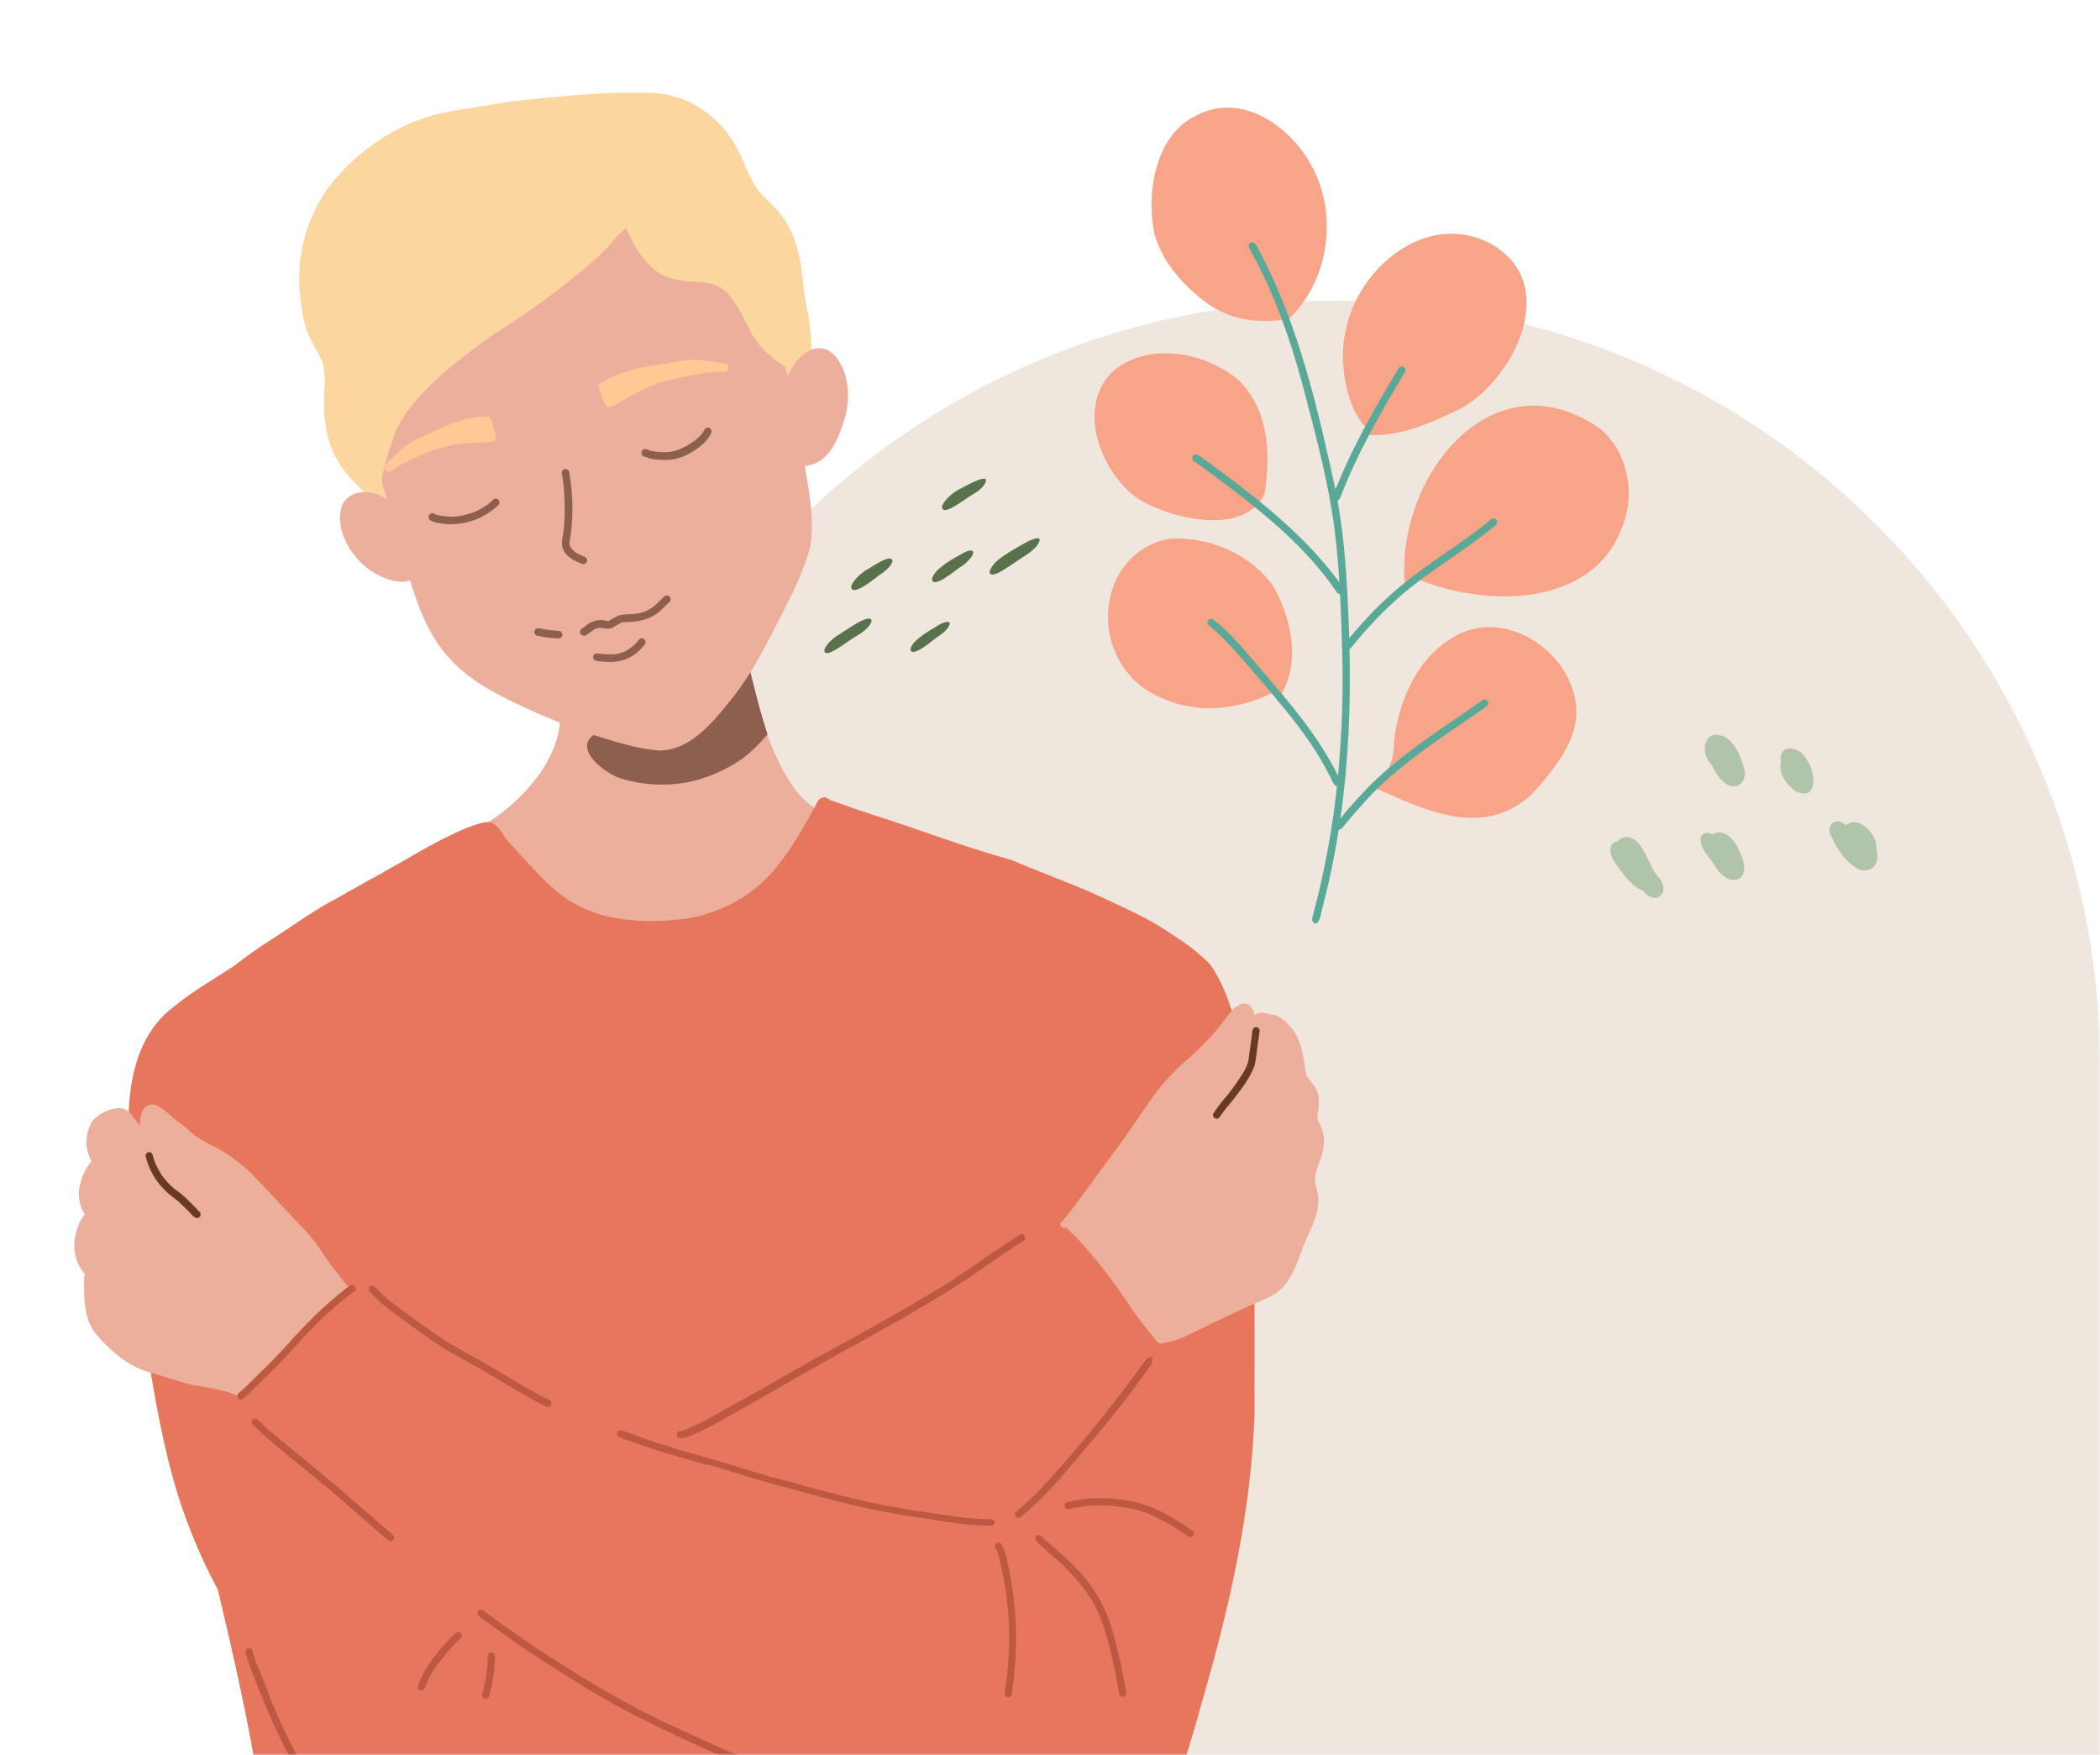 <svg width="566" height="473" viewBox="0 0 566 473" fill="none" xmlns="http://www.w3.org/2000/svg">
<g id="Group 119">
<g id="Mask group">
<mask id="mask0_48_2762" style="mask-type:alpha" maskUnits="userSpaceOnUse" x="0" y="0" width="566" height="473">
<rect id="Rectangle 21" width="566" height="473" fill="#C4C4C4"/>
</mask>
<g mask="url(#mask0_48_2762)">
<g id="Group 40">
<path id="Rectangle 16" d="M154 287C154 173.229 246.229 81 360 81V81C473.771 81 566 173.229 566 287V705H154V287Z" fill="#EFE6DE"/>
<g id="Frame" clip-path="url(#clip0_48_2762)">
<path id="Vector 1" d="M150.971 192.958C150.971 206.325 138.079 217.581 131.633 221.538V245.72L193.163 266.825C207.52 251.729 233.509 221.01 222.61 218.9C211.71 216.789 204.297 192.812 201.953 181.087C184.959 179.475 150.971 179.592 150.971 192.958Z" fill="#EBAF9B"/>
<path id="Vector" d="M149.661 151.065C146.743 151.065 143.842 150.802 140.942 150.52C138.076 150.293 135.228 149.878 132.415 149.28C126.693 147.926 121.41 145.279 116.013 143.019C111.618 141.023 106.845 139.449 103.338 136.055C104.173 137.295 104.832 138.64 105.702 139.854C105.756 139.928 105.815 139.998 105.878 140.065C106.11 140.142 106.305 140.299 106.43 140.509C106.555 140.718 106.601 140.965 106.56 141.206C106.519 141.446 106.392 141.663 106.204 141.819C106.016 141.974 105.779 142.057 105.536 142.052H105.667C104.657 142.052 104.041 141.067 103.567 140.293C103.171 139.669 102.802 139.036 102.424 138.403C101.633 137.101 100.771 135.844 99.857 134.63C97.713 131.878 94.926 129.706 92.825 126.936C87.2 119.382 86.989 111.679 87.551 102.7V102.832C87.557 101.827 87.501 100.823 87.384 99.825C87.279 99.192 87.138 98.567 86.98 97.943C86.848 97.547 86.707 97.16 86.558 96.773C86.321 96.219 86.048 95.683 85.767 95.156V95.094L85.705 94.98L85.591 94.777L85.538 94.689L85.486 94.584C84.3 92.776 83.327 90.837 82.585 88.807C81.913 86.704 81.456 84.538 81.222 82.343C79.341 70.358 82.049 58.803 89.538 49.2C97.018 40.125 107.364 33.117 118.887 30.496C121.683 29.854 124.531 29.494 127.361 29.045C131.624 28.368 135.861 27.506 140.151 27.084C148.809 26.125 157.484 25.325 166.195 25C172.612 24.815 179.301 24.516 185.287 27.251L185.155 27.198C190.345 29.573 194.716 33.431 197.716 38.287C199.931 41.805 201.109 45.902 203.148 49.525C203.447 50.027 203.764 50.502 204.107 50.976C204.449 51.451 205.082 52.155 205.601 52.735C206.392 53.526 207.218 54.274 208.001 55.074L207.913 54.986L208.168 55.241C208.133 55.211 208.101 55.179 208.071 55.145L208.256 55.338C215.288 62.373 215.745 70.014 216.799 79.283C216.799 79.283 216.799 79.195 216.799 79.16C217.177 82.027 217.872 84.832 218.294 87.69C218.294 87.69 218.294 87.734 218.294 87.743C218.289 87.766 218.289 87.79 218.294 87.813V87.813C218.297 87.851 218.297 87.889 218.294 87.927V87.927C218.294 87.98 218.294 88.024 218.294 88.068C218.298 88.103 218.298 88.138 218.294 88.173C218.29 88.229 218.29 88.285 218.294 88.341V88.288C219.543 98.344 218.371 108.553 214.874 118.063C209.697 130.937 196.161 136.952 184.224 142.043L183.468 142.36H183.582L183.292 142.474C172.682 147.179 161.449 151.118 149.661 151.065Z" fill="#FBD69E"/>
<path id="Vector_2" d="M150.074 187.454C150.073 187.484 150.072 187.515 150.072 187.546C150.072 187.559 150.073 187.572 150.074 187.585C150.303 184.842 150.69 181.922 152.316 179.671C154.753 176.525 158.241 174.421 161.407 172.039C161.394 172.048 161.382 172.056 161.37 172.065L161.466 171.994C161.446 172.009 161.427 172.024 161.407 172.039C158.241 174.421 154.753 176.525 152.316 179.671C150.69 181.922 150.303 184.842 150.074 187.585C150.073 187.572 150.072 187.559 150.072 187.546C150.07 187.515 150.071 187.484 150.074 187.454Z" fill="#EBAF9B"/>
<path id="Vector_3" d="M181.868 180.946C187.045 176.066 192.275 170.816 198.964 168.072C201.733 177.965 203.623 188.131 206.876 197.909C206.854 197.945 206.827 197.977 206.796 198.006C206.777 198.041 206.75 198.071 206.717 198.094C204.67 200.512 202.372 202.705 199.861 204.636H199.808L199.703 204.715C195.28 207.71 190.309 209.802 185.076 210.871C179.25 211.903 173.264 211.563 167.593 209.877L167.408 209.816C163.611 208.725 154.645 202.297 159.752 198.243C161.188 197.322 162.886 196.896 164.587 197.03L165.466 197.118C165.881 195.525 166.698 194.065 167.839 192.879L167.909 192.826C170.052 191.271 172.106 189.598 174.062 187.814C176.62 185.475 179.31 183.303 181.868 180.946Z" fill="#8C5F4E"/>
<path id="Vector_4" d="M35.462 324.194C35.462 323.561 35.374 322.946 35.339 322.357C35.383 322.955 35.418 323.579 35.462 324.194ZM323.774 424.996C323.774 424.996 323.774 425.057 323.774 425.066L324.09 422.718L323.774 424.996ZM237.104 539.102C200.134 540.615 179.495 549.989 148.826 542.347C135.017 538.909 116.005 539.507 102.046 536.534C85.6 533.017 76.142 517.514 73.733 503.382C72.529 496.479 71.096 489.629 69.936 482.717C67.132 464.435 62.983 446.408 58.729 428.425L57.85 426.763C54.587 420.53 51.79 414.064 49.482 407.417C49.482 407.461 49.482 407.505 49.482 407.541C42.819 388.45 40.692 368.189 36.789 348.43C34.152 332.953 31.445 317.028 34.644 301.41C34.82 289.978 37.501 278.081 47.205 271.011C52.119 266.992 57.656 263.844 62.966 260.397C63.845 259.728 64.724 259.06 65.55 258.409C68.793 255.982 72.186 253.802 75.579 251.594C79.974 248.701 84.273 245.659 88.87 243.1L88.755 243.152L89.239 242.88L89.133 242.941L89.538 242.713H89.591H89.652L89.784 242.634L89.889 242.572H89.942L90.276 242.387L90.171 242.44L90.777 242.097L90.672 242.159L93.432 240.585L93.819 240.365H93.766L94.161 240.145L94.539 239.934H94.61L94.873 239.784C95.91 239.186 96.948 238.58 97.994 238.026L97.888 238.087L98.152 237.938H98.108L100.27 236.724L100.481 236.601H100.534H100.578L102.283 235.634H102.362L102.696 235.44L103.039 235.247L103.382 235.053H103.329C104.349 234.473 105.377 233.91 106.406 233.295C106.52 233.242 106.617 233.18 106.731 233.119C107.557 232.662 108.384 232.239 109.21 231.729L109.386 231.624L109.28 231.686L112.304 229.927L112.787 229.654L112.902 229.593L113.192 229.425L113.086 229.487C116.145 227.728 128.97 220.623 132.196 221.661C134.754 222.479 135.404 225.108 137.118 226.937C139.579 229.628 142.049 232.31 144.554 234.966L144.458 234.869L144.818 235.247L144.73 235.159L145.108 235.546L145.02 235.458C147.567 238.227 150.432 240.686 153.555 242.783C155.059 243.662 156.608 244.46 158.197 245.175H158.267C159.509 245.716 160.783 246.18 162.082 246.564C163.97 247.044 165.883 247.42 167.813 247.69H167.69C170.175 248.024 172.68 248.2 175.188 248.217H175.53C178.635 248.181 181.734 247.964 184.813 247.567H184.69C185.992 247.401 187.283 247.16 188.557 246.846H188.504H188.592C190.354 246.361 192.086 245.774 193.778 245.087H193.831L194.306 244.894L194.192 244.937L194.367 244.867L194.253 244.911C195.651 244.328 197.016 243.668 198.34 242.932L198.226 242.985C202.681 240.501 206.591 237.146 209.724 233.119L209.644 233.216C211.838 230.416 213.849 227.479 215.666 224.422C217.09 221.977 218.478 219.524 219.823 217.035C220.263 216.103 220.817 214.854 222.03 214.942L222.17 214.714L223.049 215.215C223.357 215.268 223.634 215.43 223.831 215.672H223.902C224.412 215.857 224.913 216.042 225.423 216.244H225.475H225.589L225.774 216.314H225.836L226.178 216.446H226.249L226.671 216.613C232.885 218.944 239.276 220.781 245.543 222.962C254.509 226.084 263.474 229.223 272.616 231.756C279.569 234.71 286.68 237.375 293.624 240.259L293.51 240.206L293.721 240.294H293.607C299.1 242.774 304.603 245.263 309.921 248.112L309.807 248.042C312.795 249.721 315.67 251.612 318.5 253.546C318.52 253.541 318.541 253.541 318.561 253.546C318.561 253.546 318.561 253.546 318.561 253.546C320.586 254.968 322.526 256.507 324.372 258.154L324.284 258.066C324.846 258.576 325.409 259.095 325.954 259.623C326.346 260.156 326.724 260.702 327.088 261.258L327.14 261.346C327.951 262.675 328.691 264.046 329.356 265.453L329.303 265.339C330.26 267.409 331.085 269.539 331.773 271.714C331.777 271.673 331.777 271.632 331.773 271.591C332.471 273.833 333.035 276.114 333.46 278.424V278.301C334.368 283.706 334.978 289.158 335.289 294.63V294.736C335.289 294.991 335.289 295.246 335.289 295.501C338.532 323.852 338.163 352.475 338.128 380.975C337.249 407.681 331.228 433.825 323.756 459.37C320.381 471.936 314.782 489.91 307.548 500.99C302.159 507.841 296.305 520.064 294.362 528.708C291.787 539.885 275.693 540.667 265.848 541.793C260.776 542.47 242.501 538.882 237.148 539.102H237.104Z" fill="#E7775C"/>
<path id="Vector_5" d="M312.927 362.104C312.586 362.049 312.265 361.907 311.995 361.69C311.89 361.606 311.793 361.512 311.705 361.409C309.78 358.85 307.635 356.449 305.825 353.794L305.596 353.477C304.937 352.536 304.304 351.569 303.645 350.619L303.706 350.725C303.117 349.845 302.502 349.028 301.948 348.175L301.869 348.069C301.869 348.008 301.79 347.946 301.746 347.893L301.816 347.99C301.816 347.928 301.72 347.867 301.676 347.796C301.632 347.726 301.676 347.796 301.676 347.796C301.632 347.74 301.591 347.681 301.553 347.621V347.621C301.526 347.57 301.493 347.523 301.456 347.48L301.394 347.383L301.236 347.172L301.069 346.935C297.8 342.341 294.251 337.954 290.442 333.797V333.797C290.009 333.317 289.548 332.861 289.062 332.434V332.434L288.965 332.355C288.368 331.872 287.812 331.34 287.304 330.763C287.156 330.851 286.988 330.898 286.816 330.9C286.644 330.903 286.475 330.86 286.324 330.776C286.174 330.693 286.048 330.571 285.96 330.424C285.871 330.277 285.822 330.109 285.819 329.937C285.814 329.757 285.859 329.58 285.949 329.425C286.039 329.269 286.17 329.142 286.328 329.057C289.229 325.769 291.682 322.119 294.301 318.602C296.753 315.269 299.241 311.971 301.649 308.612C305.288 303.688 308.514 298.473 312.197 293.593C314.794 290.396 317.687 287.451 320.838 284.799L320.776 284.861C323.185 282.691 325.463 280.38 327.598 277.94L327.518 278.037C328.986 276.278 330.296 274.423 331.773 272.673L331.834 272.602C334.102 269.78 337.319 269.366 338.137 273.482C339.402 272.602 341.116 272.945 342.47 273.42C344.843 273.42 346.733 275.469 348.201 277.131C350.935 280.569 351.331 285.045 351.981 289.266C352.025 289.433 352.078 289.6 352.13 289.767C352.183 289.934 352.21 289.952 352.245 290.031C352.28 290.11 352.473 290.401 352.587 290.585C355.972 294.322 355.761 295.861 355.075 300.663C355.062 300.809 355.062 300.956 355.075 301.102V301.322C355.119 301.51 355.174 301.695 355.242 301.876C357.281 305.93 357.29 308.146 355.892 312.429C355.629 313.229 355.321 314.011 355.013 314.803C355.01 314.82 355.01 314.838 355.013 314.856C354.853 315.358 354.718 315.869 354.609 316.386C354.556 316.697 354.521 317.011 354.504 317.327C354.486 317.655 354.486 317.983 354.504 318.312C354.662 319.815 355.145 321.266 355.304 322.77C355.401 324.578 355.144 326.389 354.548 328.099C354.548 328.196 354.486 328.292 354.451 328.38C354.455 328.36 354.455 328.339 354.451 328.319C353.572 331.097 352.078 333.595 351.067 336.356C349.81 339.874 348.597 343.514 346.188 346.425C343.551 349.643 339.403 350.558 335.86 352.316C332.168 354.011 328.491 355.74 324.829 357.505C321.216 359.263 317.656 361.4 313.63 361.901C313.404 361.994 313.168 362.062 312.927 362.104V362.104Z" fill="#EBAF9B"/>
<path id="Vector_6" d="M63.985 376.086H63.924C62.437 375.438 60.892 374.934 59.309 374.582H59.247C56.812 373.993 54.334 373.703 51.873 373.263C49.165 372.577 46.502 371.68 43.83 370.889C41.896 370.308 39.927 369.825 38.055 369.068C35.408 367.984 32.972 366.446 30.856 364.522V364.522C28.853 362.882 27.043 361.021 25.459 358.973V358.973L25.344 358.815C22.532 354.735 22.707 349.547 22.646 344.798C22.646 344.798 22.646 344.877 22.646 344.921C22.666 344.466 22.721 344.013 22.813 343.567C22.827 343.481 22.848 343.395 22.874 343.312C19.437 339.522 19.297 334.079 21.442 329.603C21.442 329.603 21.442 329.682 21.38 329.726C21.755 328.856 22.239 328.037 22.822 327.29C20.633 323.693 20.905 319.71 22.716 316.008C22.719 315.976 22.719 315.943 22.716 315.911C22.74 315.875 22.761 315.837 22.778 315.797C23.267 314.781 23.897 313.839 24.65 313C23.94 311.582 23.488 310.048 23.314 308.471C23.213 306.39 23.672 304.319 24.641 302.474C26.232 300.153 30.504 298.077 33.299 298.763C34.952 299.326 35.787 301.059 36.921 302.281L37.044 302.43L36.956 302.325C37.22 302.624 37.492 302.914 37.765 303.204C37.681 301.928 37.879 300.649 38.345 299.458C40.982 295.061 44.779 299.827 47.293 301.762C48.676 302.711 49.991 303.754 51.231 304.884L51.82 305.42L52.374 305.913L52.444 305.957C53.683 306.73 54.914 307.513 56.18 308.225C60.573 310.263 64.573 313.062 67.993 316.491C72.969 321.556 77.662 326.903 82.646 331.968C82.68 331.996 82.71 332.029 82.734 332.065C83.525 333.023 84.299 333.999 85.099 334.958C86.479 336.936 87.736 338.985 89.195 340.911C90.654 342.837 92.333 344.816 93.81 346.838L93.739 346.909C93.3 347.331 92.931 347.788 92.456 348.21L91.823 348.764C91.564 348.991 91.317 349.231 91.085 349.485C90.417 350.294 89.81 351.147 89.107 351.938C85.283 356.335 81.047 360.345 77.197 364.707L77.135 364.777C76.335 365.393 75.5 365.955 74.691 366.536C73.215 367.67 71.966 369.06 70.604 370.308C68.433 372.269 65.937 373.887 64.135 376.226L63.985 376.086Z" fill="#EBAF9B"/>
<path id="Vector_7" d="M92.28 348.773C91.266 348.04 90.375 347.149 89.643 346.135C89.508 345.917 89.465 345.654 89.523 345.404C89.582 345.154 89.737 344.938 89.955 344.802C90.173 344.667 90.436 344.624 90.686 344.682C90.935 344.741 91.152 344.896 91.287 345.115C91.469 345.344 91.662 345.564 91.867 345.774V345.774C92.35 346.318 92.899 346.8 93.502 347.207C93.709 347.369 93.844 347.607 93.876 347.869C93.908 348.13 93.835 348.394 93.673 348.601C93.511 348.809 93.273 348.943 93.012 348.976C92.751 349.008 92.488 348.935 92.28 348.773V348.773Z" fill="#EBAF9B"/>
<path id="Vector_8" d="M93.115 348.553C92.456 347.99 91.858 347.357 91.217 346.794C90.994 346.624 90.811 346.408 90.68 346.161C90.607 345.942 90.615 345.705 90.701 345.491C90.788 345.277 90.948 345.101 91.153 344.995C91.357 344.889 91.593 344.859 91.818 344.912C92.042 344.964 92.241 345.096 92.377 345.282C93.089 345.915 93.731 346.61 94.46 347.225C94.578 347.412 94.629 347.633 94.604 347.852C94.579 348.072 94.48 348.276 94.322 348.431C94.165 348.586 93.96 348.683 93.74 348.705C93.521 348.727 93.3 348.674 93.115 348.553V348.553Z" fill="#EBAF9B"/>
<path id="Vector_9" d="M327.334 301.278C327.125 301.128 326.984 300.902 326.941 300.648C326.898 300.395 326.957 300.134 327.105 299.924C328.236 298.281 329.457 296.702 330.762 295.193L330.709 295.272C330.763 295.195 330.822 295.122 330.885 295.052V295.052C332.344 293.206 333.689 291.262 334.972 289.275V289.328L335.016 289.266V289.213C335.324 288.705 335.603 288.179 335.851 287.639C336.051 287.2 336.221 286.747 336.361 286.285V286.285C336.424 286.042 336.473 285.795 336.511 285.547C336.809 283.339 337.091 281.15 337.433 278.943V278.749V278.652C337.429 278.617 337.429 278.582 337.433 278.547C337.433 278.213 337.548 277.896 337.609 277.562C337.636 277.438 337.688 277.32 337.76 277.216C337.833 277.111 337.925 277.022 338.032 276.954C338.139 276.885 338.258 276.838 338.383 276.816C338.508 276.794 338.637 276.796 338.761 276.823C339.009 276.882 339.225 277.035 339.363 277.25C339.5 277.465 339.549 277.725 339.499 277.975C339.446 278.23 339.394 278.476 339.35 278.732C339.35 278.732 339.35 278.784 339.35 278.811C339.346 278.843 339.346 278.875 339.35 278.907V278.907C339.35 279.004 339.35 279.092 339.35 279.18C339.35 279.268 339.35 279.101 339.35 279.057C339.253 279.787 339.13 280.508 339.024 281.229C338.717 283.093 338.629 285.001 338.198 286.839C338.198 286.839 338.198 286.918 338.198 286.962C337.029 290.48 334.594 293.39 332.406 296.319C331.896 296.952 331.36 297.576 330.841 298.201V298.157C330.094 299.098 329.382 300.056 328.714 301.05C328.64 301.158 328.545 301.25 328.435 301.32C328.325 301.391 328.202 301.438 328.073 301.459C327.944 301.481 327.812 301.476 327.685 301.445C327.558 301.414 327.438 301.357 327.334 301.278V301.278Z" fill="#693A22"/>
<path id="Vector_10" d="M52.259 327.976C51.196 326.762 50.053 325.637 48.901 324.529L48.989 324.617L48.875 324.502C47.601 323.192 45.966 322.33 44.7 320.985L44.797 321.073C43.441 319.832 42.279 318.394 41.351 316.808C40.402 315.204 39.7 313.467 39.268 311.655V311.655C39.24 311.526 39.239 311.393 39.264 311.264C39.29 311.135 39.341 311.012 39.416 310.904C39.49 310.795 39.586 310.703 39.697 310.633C39.809 310.563 39.933 310.516 40.063 310.496C40.193 310.475 40.326 310.482 40.453 310.514C40.581 310.547 40.7 310.606 40.804 310.686C40.908 310.767 40.995 310.867 41.059 310.983C41.123 311.098 41.162 311.225 41.175 311.356C41.409 312.287 41.724 313.196 42.116 314.073C42.116 314.073 42.116 313.994 42.116 313.95C42.371 314.554 42.665 315.141 42.995 315.709C43.03 315.759 43.062 315.812 43.091 315.867C43.071 315.83 43.047 315.794 43.021 315.761C43.454 316.485 43.936 317.178 44.462 317.837L44.383 317.74C44.913 318.379 45.482 318.984 46.089 319.551V319.551L46.15 319.604C46.63 320.066 47.138 320.497 47.671 320.897L47.6 320.844C48.583 321.503 49.499 322.257 50.334 323.095L50.246 323.007C51.45 324.159 52.637 325.32 53.762 326.577C53.86 326.668 53.938 326.778 53.991 326.9C54.044 327.022 54.072 327.154 54.071 327.287C54.071 327.42 54.044 327.552 53.99 327.674C53.937 327.796 53.859 327.906 53.761 327.996C53.663 328.087 53.548 328.156 53.422 328.2C53.297 328.244 53.163 328.261 53.031 328.251C52.898 328.241 52.769 328.203 52.651 328.141C52.533 328.078 52.43 327.992 52.347 327.888L52.259 327.976Z" fill="#693A22"/>
<path id="Vector_11" d="M310.431 367.503C310.558 366.858 310.605 366.199 310.571 365.542C310.311 365.653 310.044 365.747 309.771 365.824C309.569 365.885 309.376 365.92 309.182 365.964C301.749 376.322 293.801 386.3 285.37 395.863V395.863L285.133 396.135L284.834 396.469L284.755 396.566L284.606 396.733L284.544 396.804C281.702 400.114 278.639 403.228 275.376 406.125L275.473 406.037C274.822 406.776 272.95 407.523 273.715 408.675C273.79 408.776 273.885 408.862 273.993 408.926C274.102 408.991 274.222 409.033 274.347 409.051C274.472 409.069 274.599 409.062 274.721 409.031C274.844 409 274.959 408.944 275.06 408.868C275.64 408.394 276.202 407.91 276.774 407.417L276.668 407.505C280.069 404.514 283.251 401.281 286.188 397.832V397.832L286.46 397.516L286.698 397.243L286.654 397.296C295.004 387.605 303.232 377.924 310.431 367.503Z" fill="#BD5942"/>
<path id="Vector_12" d="M104.648 415.138C101.879 412.755 99.101 410.39 96.359 407.98L94.856 406.661L94.346 406.213L94.091 405.993L94.188 406.081L93.88 405.808L93.977 405.896C85.582 398.29 76.282 391.721 68.064 383.912C67.885 383.728 67.786 383.482 67.786 383.226C67.786 382.97 67.885 382.724 68.064 382.54C68.245 382.36 68.49 382.259 68.745 382.259C69 382.259 69.245 382.36 69.426 382.54C70.56 383.666 71.729 384.747 72.942 385.803L73.03 385.891C80.405 392.108 88.043 398.008 95.251 404.436L95.33 404.507L95.497 404.656L95.594 404.735L95.831 404.946L95.735 404.858L96.315 405.369L97.791 406.652L97.695 406.573C100.408 408.918 103.13 411.263 105.861 413.608C106.064 413.769 106.194 414.004 106.224 414.261C106.254 414.518 106.18 414.777 106.019 414.98C105.858 415.183 105.623 415.313 105.366 415.343C105.109 415.373 104.851 415.299 104.648 415.138V415.138Z" fill="#BD5942"/>
<path id="Vector_13" d="M277.064 492.83H277.187C270.088 492.309 263.025 491.39 256.029 490.078V490.078L255.845 490.034H255.722L253.463 489.576C246.378 488.249 239.399 487.36 232.367 485.619C211.112 481.055 191.054 472.314 171.716 462.562C161.88 457.611 152.606 451.641 143.376 445.652L143.482 445.723C138.577 442.399 133.699 439.022 128.97 435.452C128.778 435.292 128.655 435.065 128.626 434.817C128.598 434.569 128.666 434.32 128.817 434.121C128.968 433.923 129.19 433.79 129.436 433.751C129.682 433.712 129.934 433.77 130.139 433.913C134.754 437.43 139.527 440.693 144.299 443.946L144.695 444.21L144.59 444.14C155.138 451.025 165.817 457.673 177.113 463.16L176.998 463.107C188.082 468.278 199.149 473.59 210.743 477.538C220.076 480.69 229.604 483.231 239.267 485.144C244.813 486.27 250.439 486.903 255.968 488.125H256.056H256.214H256.319H256.442C263.272 489.378 270.165 490.258 277.09 490.764H276.967H277.31H277.239C280.619 490.935 284.004 490.935 287.383 490.764H287.26C288.51 490.687 289.754 490.541 290.987 490.324H290.864C293.88 489.7 296.861 488.916 299.795 487.976C302.326 487.097 304.735 485.927 307.249 485.012C307.469 484.967 307.699 485.001 307.897 485.107C308.096 485.213 308.252 485.385 308.337 485.593C308.423 485.802 308.433 486.033 308.365 486.249C308.298 486.464 308.158 486.648 307.969 486.771C305.745 487.598 303.574 488.591 301.394 489.409C297.622 490.804 293.737 491.875 289.783 492.61C285.555 493.009 281.303 493.082 277.064 492.83V492.83Z" fill="#BD5942"/>
<path id="Vector_14" d="M64.144 376.824C63.361 375.734 64.908 375.066 65.523 374.397L65.594 374.327C69.374 370.616 73.232 366.993 76.81 363.08C80.06 359.36 83.495 355.805 87.103 352.431L87.015 352.519C89.072 350.602 91.269 348.834 93.441 347.04C93.968 346.592 94.645 346.029 95.365 346.416H95.418C95.601 346.517 95.746 346.675 95.832 346.865C95.918 347.056 95.939 347.269 95.894 347.473C95.848 347.677 95.738 347.861 95.579 347.997C95.421 348.133 95.222 348.214 95.014 348.228C92.79 350.048 90.549 351.868 88.439 353.803C84.378 357.47 80.774 361.585 77.073 365.604C73.804 369.121 70.288 372.392 66.868 375.752L66.965 375.672C66.183 376.288 65.137 377.88 64.144 376.824Z" fill="#BD5942"/>
<path id="Vector_15" d="M147.191 379.005C141.671 376.367 136.494 373.008 131.211 369.904C125.928 366.8 120.478 364.223 115.565 360.635C112.277 358.29 109.007 355.922 105.755 353.53C103.514 351.936 101.451 350.105 99.602 348.069C99.443 347.868 99.367 347.613 99.392 347.357C99.416 347.101 99.539 346.865 99.734 346.697C100.323 346.223 100.991 346.609 101.369 347.146C102.338 348.177 103.365 349.152 104.445 350.065C109.719 354.119 115.064 358.068 120.628 361.699L120.549 361.647C124.003 363.748 127.581 365.577 131.097 367.609C136.74 370.889 142.225 374.476 148.105 377.282C148.218 377.342 148.319 377.423 148.4 377.522C148.482 377.621 148.543 377.735 148.581 377.857C148.618 377.98 148.631 378.109 148.619 378.236C148.607 378.364 148.57 378.488 148.51 378.601C148.45 378.714 148.368 378.814 148.269 378.896C148.17 378.977 148.057 379.039 147.934 379.076C147.812 379.114 147.683 379.127 147.556 379.115C147.428 379.102 147.304 379.065 147.191 379.005V379.005Z" fill="#BD5942"/>
<path id="Vector_16" d="M267.166 411.172C262.93 411.129 258.703 410.75 254.526 410.038H254.649L254.148 409.968H254.21L253.823 409.915H253.867C252.355 409.686 250.834 409.414 249.322 409.185H249.446C247.301 408.86 245.147 408.561 243.002 408.235H243.126H242.818H242.871C231.145 406.336 219.683 402.959 208.22 399.881L208.001 399.811L207.675 399.714H207.746L207.034 399.503H206.946H206.999H206.902L206.357 399.336H206.287C201.109 397.841 195.994 396.162 190.816 394.658H190.702H190.535H190.465H190.412H190.271H190.157H190.227H190.139L189.911 394.588H189.814L189.63 394.535H189.744C187.432 393.866 185.112 393.251 182.8 392.583H182.861L182.29 392.416H182.413L181.27 392.09L180.91 391.993H180.84H180.681H180.804C176.058 390.683 171.469 388.951 166.855 387.271C166.634 387.168 166.459 386.987 166.366 386.761C166.272 386.536 166.266 386.284 166.349 386.055C166.431 385.826 166.597 385.636 166.812 385.522C167.028 385.409 167.278 385.38 167.514 385.442C172.067 387.131 176.629 388.801 181.305 390.12L181.657 390.226H181.754H181.701L181.877 390.279H181.754L182.395 390.463H182.272L182.949 390.657H182.826L183.345 390.797C185.656 391.457 187.977 392.081 190.298 392.758L190.517 392.829H190.465L190.667 392.89H190.79H190.86L191.273 393.013C196.468 394.535 201.628 396.197 206.823 397.718H206.709L207.456 397.938H207.403H207.482L207.939 398.079H208.062H208.168H208.22L208.405 398.131H208.343L208.642 398.219H208.765C220.122 401.288 231.47 404.603 243.09 406.503H242.967L243.319 406.556H243.187L243.662 406.626H243.574C247.09 407.145 250.606 407.655 254.122 408.235H254.06H254.386H254.509H254.649H254.526L254.992 408.306H254.869C258.411 408.901 261.987 409.268 265.575 409.405V409.405C266.454 409.493 268.01 409.053 268.124 410.346C268.089 410.575 267.973 410.784 267.797 410.935C267.622 411.087 267.398 411.171 267.166 411.172V411.172Z" fill="#BD5942"/>
<path id="Vector_17" d="M271.57 457.365C271.319 457.314 271.097 457.167 270.953 456.955C270.809 456.743 270.752 456.484 270.796 456.231C271.016 454.754 271.227 453.276 271.412 451.834V451.702C271.412 451.641 271.412 451.579 271.412 451.518C271.412 451.456 271.412 451.605 271.412 451.649C271.412 451.465 271.412 451.271 271.473 451.087C271.473 451.087 271.473 451.175 271.473 451.219C271.469 451.137 271.469 451.054 271.473 450.972C271.469 451.016 271.469 451.06 271.473 451.104C271.854 447.691 272.025 444.258 271.983 440.824V440.956C271.966 436.72 271.64 432.491 271.007 428.302V428.425C270.546 425.298 269.912 422.197 269.109 419.139C268.951 418.638 268.792 418.146 268.59 417.662C268.59 417.662 268.59 417.741 268.59 417.776C268.505 417.565 268.405 417.359 268.291 417.161V417.161C268.169 416.95 268.13 416.7 268.184 416.462C268.237 416.224 268.379 416.014 268.581 415.876C268.782 415.738 269.028 415.682 269.269 415.718C269.511 415.754 269.73 415.88 269.882 416.07C270.765 417.868 271.381 419.785 271.711 421.76C272.238 424.24 272.669 426.746 273.029 429.261C273.565 433.13 273.838 437.032 273.847 440.939V440.728C273.916 444.253 273.74 447.779 273.319 451.28C273.319 451.28 273.319 451.192 273.319 451.157V451.342V451.412C273.319 451.544 273.319 451.667 273.319 451.799C273.126 453.408 272.888 455 272.66 456.6C272.609 456.842 272.468 457.056 272.266 457.198C272.063 457.34 271.815 457.4 271.57 457.365Z" fill="#BD5942"/>
<path id="Vector_18" d="M301.685 456.618C300.824 451.405 299.697 446.239 298.309 441.141V441.194C297.694 438.978 296.937 436.804 296.041 434.686C294.929 432.216 293.521 429.889 291.848 427.757C290.46 425.998 288.965 424.354 287.453 422.754L287.401 422.692C284.852 420.054 281.722 417.873 279.244 415.244C279.078 415.049 278.993 414.798 279.008 414.542C279.023 414.286 279.135 414.046 279.323 413.872C279.515 413.704 279.765 413.619 280.02 413.634C280.275 413.648 280.514 413.762 280.685 413.951C280.826 414.131 280.979 414.302 281.142 414.461C284.166 417.24 287.445 419.737 290.187 422.815C294.65 427.339 297.918 432.903 299.698 439.004C301.326 444.641 302.615 450.37 303.557 456.161C303.595 456.4 303.541 456.646 303.407 456.848C303.272 457.05 303.067 457.194 302.831 457.252C302.595 457.309 302.347 457.276 302.134 457.159C301.922 457.041 301.761 456.848 301.685 456.618V456.618Z" fill="#BD5942"/>
<path id="Vector_19" d="M320.398 414.136C318.43 412.826 316.469 411.498 314.43 410.337H314.377H314.325L313.771 410.02C312.523 409.317 311.222 408.71 309.921 408.112L310.035 408.165C309.081 407.751 308.1 407.401 307.099 407.118H307.222L306.097 406.819H306.15H306.053H306.159C304.673 406.476 303.17 406.248 301.658 406.046H301.79C299.816 405.804 297.828 405.68 295.839 405.676C293.194 405.695 290.562 406.035 287.999 406.688C287.743 406.717 287.487 406.643 287.286 406.483C287.085 406.323 286.955 406.09 286.926 405.835C286.897 405.579 286.97 405.323 287.13 405.122C287.29 404.92 287.524 404.791 287.779 404.762V404.762C293.932 403.152 300.533 403.575 306.712 404.929H306.581L307.715 405.228H307.583C310.095 405.971 312.509 407.013 314.773 408.332V408.332L315.344 408.657L315.458 408.728C317.507 409.897 319.476 411.234 321.445 412.535C321.616 412.69 321.727 412.901 321.757 413.13C321.787 413.359 321.734 413.591 321.608 413.785C321.482 413.978 321.29 414.12 321.068 414.184C320.846 414.249 320.609 414.231 320.398 414.136V414.136Z" fill="#BD5942"/>
<path id="Vector_20" d="M121.103 500.568C118.088 500.504 115.081 500.237 112.102 499.768H112.233L111.935 499.724H112.066C105.891 498.836 99.987 496.596 94.776 493.164L94.891 493.234C93.283 492.208 91.744 491.078 90.285 489.849L90.382 489.928C87.799 487.776 85.511 485.292 83.578 482.541V482.541L83.42 482.322C81.773 479.996 80.267 477.573 78.91 475.067V475.067C75.826 469.369 73.076 463.497 70.674 457.48V457.532C70.604 457.356 70.542 457.181 70.472 457.014V457.066C70.402 456.899 70.34 456.723 70.27 456.556C70.273 456.594 70.273 456.633 70.27 456.671C69.716 455.246 69.189 453.813 68.635 452.379L68.573 452.221V452.168V452.098C68.563 452.053 68.548 452.009 68.529 451.966C68.534 451.934 68.534 451.901 68.529 451.869C68.529 451.869 68.529 451.94 68.529 451.984C67.557 449.809 66.772 447.556 66.183 445.248C66.139 444.996 66.197 444.737 66.344 444.528C66.49 444.319 66.713 444.176 66.965 444.131C67.897 443.99 68.116 444.87 68.231 445.599C68.471 446.473 68.764 447.33 69.11 448.167V448.097C69.531 449.161 69.989 450.225 70.375 451.298V451.219L70.454 451.421V451.368C70.488 451.44 70.517 451.513 70.542 451.588C70.542 451.588 70.542 451.509 70.542 451.473L70.604 451.641C70.599 451.679 70.599 451.717 70.604 451.755C71.149 453.162 71.668 454.569 72.213 455.985L72.397 456.46L72.344 456.345C72.415 456.503 72.476 456.671 72.538 456.838V456.952C74.865 462.74 77.506 468.397 80.449 473.897V473.897L80.51 474.012V473.941L80.73 474.346L80.677 474.24C82.011 476.665 83.478 479.013 85.072 481.275V481.275L85.248 481.521C86.33 483.035 87.504 484.48 88.764 485.848L88.711 485.786C89.679 486.797 90.706 487.748 91.788 488.635L91.682 488.556C93.055 489.699 94.496 490.756 95.998 491.722L95.893 491.66L96.209 491.863L96.104 491.792C101.04 495.006 106.616 497.106 112.444 497.948H112.312H112.497H112.726H112.594C115.43 498.375 118.289 498.628 121.155 498.704H121.375C122.787 498.734 124.199 498.675 125.603 498.528C126.412 498.449 127.59 498.062 127.827 499.17C127.871 499.423 127.813 499.683 127.666 499.894C127.52 500.104 127.297 500.249 127.045 500.296C125.076 500.567 123.087 500.659 121.103 500.568V500.568Z" fill="#BD5942"/>
<path id="Vector_21" d="M182.386 386.638C182.383 386.498 182.41 386.36 182.464 386.231C182.518 386.102 182.599 385.986 182.701 385.891C182.803 385.795 182.924 385.722 183.056 385.677C183.188 385.632 183.329 385.614 183.468 385.627H183.626C184.157 385.476 184.679 385.297 185.191 385.09H185.076C187.668 383.999 190.195 382.76 192.644 381.379V381.379C195.281 379.92 197.918 378.381 200.555 376.983C200.942 376.763 201.329 376.543 201.724 376.332L201.61 376.393C207.157 373.351 212.563 370.062 218.109 367.02H218.065L219.542 366.202H219.63H219.551L221.212 365.322L221.098 365.384C222.214 364.742 223.348 364.118 224.482 363.502L226.126 362.623L226.02 362.684L227.681 361.761L229.439 360.794L229.334 360.855L231.092 359.888L230.978 359.949L231.206 359.818L231.101 359.879L232.657 359L232.762 358.938H232.709L235.997 357.127L237.755 356.151C243.231 353.029 248.698 349.898 254.069 346.609C261.154 342.213 267.852 337.174 274.91 332.716C275.126 332.594 275.381 332.56 275.622 332.621C275.863 332.682 276.071 332.833 276.203 333.043C276.335 333.254 276.381 333.507 276.332 333.75C276.283 333.994 276.142 334.209 275.939 334.351C268.907 338.81 262.27 343.743 255.247 348.157C249.756 351.516 244.189 354.764 238.546 357.901L238.66 357.839L235.241 359.73L235.355 359.677L233.597 360.644H233.676L233.483 360.75L233.588 360.697L232.032 361.576L232.138 361.515L231.945 361.62H231.997L230.301 362.552L228.622 363.432L226.978 364.311L227.084 364.258L225.326 365.217H225.396C224.297 365.832 223.207 366.448 222.1 367.055H222.153L220.535 367.934L219.006 368.813L219.111 368.752C213.582 371.821 208.159 375.092 202.612 378.135H202.683L201.637 378.715C199 380.201 196.363 381.74 193.647 383.209L192.715 383.727C190.332 385.071 187.859 386.246 185.314 387.245C184.373 387.447 182.545 388.115 182.386 386.638Z" fill="#BD5942"/>
<path id="Vector_22" d="M113.244 455.483C111.935 454.885 113.112 453.329 113.403 452.406L113.552 452.089L113.49 452.203C114.769 449.61 116.363 447.185 118.237 444.984L118.158 445.08L118.316 444.887L118.237 444.984L118.413 444.773L118.536 444.623L118.492 444.676C119.83 443.013 121.3 441.46 122.887 440.033L122.817 440.103C122.995 439.923 123.237 439.82 123.49 439.817C123.744 439.813 123.989 439.91 124.172 440.085C124.355 440.26 124.462 440.5 124.47 440.754C124.478 441.007 124.386 441.254 124.214 441.44L123.652 441.932L123.59 441.994C122.321 443.223 121.126 444.526 120.013 445.898L120.092 445.793L119.934 445.995L120.013 445.898L119.819 446.136L119.766 446.197L119.696 446.285L119.635 446.364L119.714 446.268C118.56 447.667 117.491 449.136 116.514 450.665C116.072 451.385 115.667 452.127 115.301 452.889V452.837C115.24 452.977 115.178 453.118 115.108 453.259L115.169 453.144V453.223C114.668 454.059 114.589 455.897 113.244 455.483Z" fill="#BD5942"/>
<path id="Vector_23" d="M130.684 457.822C130.436 457.762 130.221 457.606 130.086 457.389C129.952 457.172 129.907 456.911 129.963 456.662C130.403 454.903 130.842 453.144 131.114 451.289C131.31 449.831 131.422 448.363 131.448 446.892V446.883C131.448 446.637 131.448 446.391 131.448 446.145C131.455 446.014 131.487 445.887 131.543 445.769C131.6 445.652 131.68 445.547 131.778 445.462C131.876 445.376 131.99 445.311 132.114 445.27C132.237 445.23 132.368 445.214 132.498 445.226C132.628 445.237 132.754 445.274 132.869 445.336C132.984 445.397 133.085 445.481 133.167 445.582C133.249 445.684 133.309 445.8 133.345 445.926C133.38 446.051 133.39 446.182 133.374 446.312C133.374 446.505 133.374 446.69 133.374 446.883V446.971C133.286 450.402 132.766 453.809 131.826 457.11C131.764 457.353 131.61 457.563 131.398 457.695C131.185 457.828 130.929 457.873 130.684 457.822V457.822Z" fill="#BD5942"/>
<path id="Vector_24" d="M177.763 202.253C171.689 201.875 165.861 199.826 160.06 198.103C153.241 195.817 146.566 193.121 140.072 190.03L140.194 190.092C122.755 182.028 116.11 174.967 110.528 156.386C108.647 157.151 106.538 156.72 104.683 156.113C101.589 155.132 98.811 153.348 96.631 150.942V150.942C93.397 147.425 90.971 142.606 91.806 137.682C92.456 132.88 98.02 131.658 101.914 133.285C102.021 133.364 102.144 133.418 102.275 133.443L102.635 133.619C103.23 133.913 103.803 134.251 104.349 134.63C103.909 133.179 103.47 131.737 102.986 130.286C102.925 129.644 102.943 128.998 103.039 128.36C103.467 126.12 104.054 123.913 104.797 121.756V121.844C104.794 121.812 104.794 121.78 104.797 121.748V121.748C104.797 121.642 104.859 121.536 104.894 121.431V121.378C104.894 121.378 104.894 121.378 104.894 121.334C105.439 119.778 105.984 118.204 106.485 116.63C106.617 116.313 106.757 116.005 106.898 115.698C107.487 114.463 108.16 113.27 108.911 112.127L108.832 112.242C109.82 110.733 110.91 109.294 112.093 107.933C112.066 107.967 112.037 107.999 112.005 108.029C114.172 105.597 116.46 103.275 118.861 101.074V101.074L119.169 100.801L119.072 100.889C123.467 97.213 127.985 93.643 132.705 90.337L132.6 90.416C134.982 88.798 137.443 87.276 139.834 85.667L139.729 85.746C146.62 81.129 153.233 76.107 159.532 70.709L159.647 70.604L159.875 70.401C161.698 68.792 163.407 67.058 164.991 65.213L164.903 65.319L165.325 64.818C165.65 64.457 165.958 64.088 166.266 63.71C166.573 63.331 166.89 63.164 167.145 62.892V62.839L167.215 62.769L167.505 62.514C167.468 62.541 167.433 62.57 167.4 62.602L167.707 62.32L167.611 62.408L167.804 62.223H167.848L167.98 62.092C168.243 61.845 168.498 61.599 168.745 61.344C169.461 63.152 170.322 64.899 171.32 66.567C171.32 66.567 171.32 66.497 171.258 66.453C172.592 68.757 174.283 70.835 176.269 72.609L176.198 72.547C177.18 73.36 178.28 74.018 179.459 74.499H179.407H179.477C182.747 75.968 186.412 75.713 189.893 76.153C190.509 76.249 191.115 76.372 191.721 76.513C192.237 76.657 192.745 76.827 193.242 77.023L194.121 77.489L195 78.052C195.264 78.263 195.51 78.483 195.756 78.703C196.134 79.09 196.495 79.485 196.829 79.89L197.171 80.329C197.845 81.235 198.467 82.177 199.035 83.152L198.965 83.038L199.184 83.416C200.494 85.72 201.601 88.147 202.955 90.451C204.051 92.31 205.437 93.981 207.06 95.402L206.99 95.331L207.06 95.402C208.401 96.656 209.874 97.758 211.455 98.691V98.691C211.521 98.808 211.611 98.909 211.719 98.99C211.93 99.763 212.132 100.537 212.334 101.32C214.031 97.257 218.206 92.236 223.067 94.338C226.583 96.281 228.156 100.959 228.49 104.749V104.688C228.49 104.741 228.49 104.802 228.49 104.855C228.486 104.887 228.486 104.92 228.49 104.952V104.952C228.956 109.436 227.541 113.877 225.783 117.949C224.253 121.466 221.713 124.869 217.678 125.458L216.914 125.617C218.092 132.652 219.551 139.845 218.443 146.968C218.439 147.006 218.439 147.044 218.443 147.082V147.082C216.914 152.982 214.268 158.514 211.552 163.966C207.016 172.707 202.762 181.79 196.38 189.353C196.403 189.335 196.424 189.314 196.442 189.291C191.853 194.99 185.911 202.183 177.763 202.253Z" fill="#EBAF9B"/>
<path id="Vector_25" d="M156.808 151.936C154.628 151.118 152.184 149.808 151.534 147.399V147.293V147.39C151.399 146.359 151.458 145.312 151.709 144.303C151.901 143.138 152.033 141.964 152.105 140.786V140.918C152.259 138.187 152.241 135.45 152.052 132.722V132.722C152.057 132.678 152.057 132.634 152.052 132.59V132.59C151.964 131.095 151.788 129.606 151.525 128.132C151.208 127.349 151.446 126.479 152.404 126.373C152.649 126.375 152.887 126.464 153.072 126.625C153.257 126.787 153.379 127.009 153.415 127.252V127.252C154.535 133.523 154.562 139.94 153.494 146.22C153.494 146.334 153.494 146.449 153.494 146.563C153.494 146.677 153.494 146.765 153.538 146.871V146.976C153.563 147.042 153.593 147.107 153.626 147.17C153.678 147.267 153.731 147.363 153.793 147.46C153.854 147.557 154.056 147.794 154.188 147.953V147.996V148.049L154.628 148.463C154.799 148.61 154.978 148.748 155.164 148.876C155.499 149.091 155.845 149.288 156.201 149.465C157.08 149.922 158.601 150.072 158.161 151.382C158.109 151.508 158.033 151.622 157.937 151.718C157.84 151.814 157.726 151.89 157.6 151.942C157.474 151.993 157.339 152.019 157.203 152.018C157.067 152.017 156.933 151.989 156.808 151.936V151.936Z" fill="#8C5F4E"/>
<path id="Vector_26" d="M156.729 171.097C156.514 170.935 156.371 170.694 156.334 170.427C156.296 170.16 156.365 169.889 156.526 169.673V169.673L156.456 169.778C156.736 169.444 157.079 169.169 157.467 168.969V168.969L157.572 168.89C158.359 168.117 159.336 167.566 160.405 167.294C161.473 167.023 162.595 167.039 163.655 167.343H163.805H163.91H164.033L164.253 167.246C165.056 166.703 165.91 166.237 166.802 165.856C168.56 165.399 170.379 165.681 172.129 165.258H172.041H172.129H172.234H172.155H172.252C173.214 165.038 174.142 164.689 175.012 164.221L174.889 164.274C175.171 164.135 175.444 163.98 175.706 163.807C176.011 163.585 176.304 163.347 176.585 163.095L176.497 163.183L176.585 163.104C177.403 162.357 178.194 161.574 178.985 160.783C179.078 160.683 179.189 160.604 179.313 160.548C179.437 160.493 179.571 160.463 179.706 160.46C179.842 160.456 179.977 160.48 180.103 160.53C180.229 160.58 180.345 160.655 180.442 160.749C180.539 160.844 180.616 160.957 180.669 161.083C180.722 161.208 180.749 161.342 180.749 161.478C180.749 161.613 180.722 161.748 180.67 161.873C180.618 161.998 180.541 162.112 180.444 162.207C179.565 163.034 178.774 163.86 177.904 164.652L177.974 164.599C176.452 165.938 174.602 166.849 172.612 167.237H172.7C171.199 167.502 169.68 167.649 168.156 167.677L167.725 167.738L167.461 167.809C166.143 168.336 165.044 169.611 163.514 169.435H163.646C163.066 169.435 162.512 169.251 161.941 169.207H161.502C161.38 169.215 161.26 169.233 161.141 169.26L160.728 169.374C160.59 169.428 160.455 169.49 160.324 169.559C159.515 170.025 158.812 170.64 158.012 171.124C157.829 171.272 157.6 171.351 157.365 171.346C157.13 171.341 156.905 171.253 156.729 171.097Z" fill="#8C5F4E"/>
<path id="Vector_27" d="M162.328 178.282C161.601 178.284 160.882 178.144 160.209 177.868V177.868C160.027 177.718 159.902 177.508 159.857 177.275C159.812 177.043 159.85 176.802 159.963 176.594C160.077 176.386 160.259 176.224 160.478 176.135C160.698 176.047 160.942 176.038 161.168 176.11C161.8 176.215 162.433 176.268 163.066 176.312H162.934C163.812 176.366 164.693 176.366 165.571 176.312V176.312C165.87 176.312 166.16 176.242 166.45 176.189C166.963 176.077 167.468 175.933 167.962 175.758C168.182 175.679 168.393 175.582 168.604 175.485C168.815 175.389 169.114 175.186 169.351 175.019C169.964 174.598 170.551 174.14 171.109 173.648L171.021 173.735C171.245 173.526 171.457 173.302 171.654 173.067C171.83 172.856 171.988 172.645 172.146 172.416C172.31 172.203 172.551 172.063 172.817 172.025C173.083 171.987 173.354 172.055 173.57 172.214C173.782 172.381 173.921 172.623 173.959 172.89C173.997 173.157 173.93 173.429 173.772 173.648C170.863 177.534 167.048 178.818 162.328 178.282Z" fill="#8C5F4E"/>
<path id="Vector_28" d="M150.523 172.047H150.031H149.943L148.774 171.915H148.703C147.351 171.808 146.008 171.599 144.686 171.291C144.45 171.205 144.254 171.035 144.135 170.813C144.017 170.591 143.984 170.333 144.044 170.089C144.104 169.845 144.252 169.631 144.46 169.489C144.668 169.348 144.92 169.288 145.17 169.321H145.258H145.337H145.293C146.049 169.453 146.796 169.638 147.552 169.734H147.649C148.528 169.813 149.31 169.893 150.145 169.998H150.259C150.42 169.97 150.584 169.977 150.742 170.019C150.9 170.061 151.047 170.136 151.172 170.239C151.298 170.343 151.401 170.472 151.472 170.619C151.543 170.765 151.583 170.926 151.586 171.089C151.571 171.356 151.45 171.607 151.251 171.786C151.052 171.965 150.79 172.059 150.523 172.047V172.047Z" fill="#8C5F4E"/>
<path id="Vector_29" d="M178.431 123.92C177.171 123.92 175.915 123.76 174.695 123.445H174.792C174.457 123.344 174.128 123.224 173.808 123.084C173.568 123.064 173.344 122.962 173.171 122.794C172.999 122.627 172.891 122.405 172.864 122.167C172.837 121.928 172.893 121.688 173.024 121.486C173.154 121.285 173.35 121.135 173.579 121.062C173.775 121.017 173.978 121.013 174.176 121.05C174.374 121.086 174.563 121.162 174.73 121.273C174.924 121.352 175.126 121.413 175.328 121.475C176.994 121.851 178.709 121.961 180.409 121.8C180.866 121.739 181.288 121.642 181.78 121.537C182.273 121.409 182.757 121.25 183.23 121.062H183.16C183.74 120.807 184.32 120.534 184.918 120.235C185.645 119.818 186.349 119.363 187.028 118.872C187.411 118.598 187.781 118.304 188.135 117.993C188.444 117.715 188.737 117.422 189.014 117.113L188.935 117.219C189.168 116.938 189.385 116.645 189.586 116.339L189.515 116.454C189.646 116.239 189.764 116.015 189.867 115.785C189.994 115.549 190.208 115.371 190.464 115.289C190.72 115.207 190.997 115.227 191.238 115.346C191.472 115.478 191.647 115.694 191.727 115.951C191.807 116.207 191.786 116.485 191.669 116.726C190.456 119.294 188.003 121.009 185.577 122.337C183.392 123.529 180.915 124.077 178.431 123.92V123.92Z" fill="#8C5F4E"/>
<path id="Vector_30" d="M120.364 141.243C118.888 141.032 117.27 140.979 115.969 140.214C115.85 140.131 115.75 140.024 115.674 139.899C115.599 139.775 115.55 139.636 115.531 139.492C115.513 139.347 115.524 139.201 115.565 139.061C115.606 138.922 115.676 138.792 115.77 138.681C115.864 138.57 115.98 138.48 116.11 138.416C116.241 138.352 116.384 138.316 116.529 138.311C116.674 138.305 116.819 138.33 116.954 138.384C117.09 138.438 117.212 138.519 117.314 138.622L117.455 138.675L118.193 138.86C119.085 139.034 119.986 139.161 120.892 139.238C121.384 139.238 121.867 139.238 122.36 139.238H122.421C123.183 139.171 123.94 139.06 124.689 138.904V138.904C125.58 138.712 126.461 138.471 127.326 138.183C127.859 137.984 128.381 137.758 128.89 137.506C129.711 137.072 130.509 136.596 131.281 136.081C131.624 135.835 131.949 135.571 132.266 135.299C132.582 135.026 132.688 134.894 132.881 134.674C133.072 134.486 133.329 134.38 133.598 134.38C133.866 134.38 134.123 134.486 134.314 134.674C134.501 134.868 134.605 135.126 134.605 135.395C134.605 135.664 134.501 135.923 134.314 136.116C132.464 137.882 130.272 139.248 127.872 140.13C125.472 141.012 122.917 141.391 120.364 141.243V141.243Z" fill="#8C5F4E"/>
<path id="Vector_31" d="M164.182 109.753C162.969 109.683 162.855 108.179 162.424 107.3C161.994 106.42 161.739 105.541 161.466 104.661C161.391 104.444 161.352 104.215 161.352 103.984C161.37 103.844 161.416 103.709 161.488 103.588C161.561 103.467 161.657 103.361 161.772 103.279C161.886 103.196 162.017 103.138 162.155 103.108C162.293 103.079 162.435 103.077 162.574 103.105C162.846 102.226 164.051 102.076 164.754 101.68L164.631 101.733C168.12 100.204 171.792 99.133 175.557 98.55H175.425C176.998 98.295 178.572 98.075 180.145 97.838H180.013C181.068 97.662 182.105 97.46 183.16 97.292C184.977 96.96 186.832 96.877 188.671 97.046C190.429 97.284 192.187 97.521 193.945 97.741C194.886 97.899 196.582 97.97 196.424 99.306C196.355 99.564 196.201 99.791 195.988 99.95C195.774 100.11 195.513 100.193 195.246 100.186C194.367 100.247 193.427 100.256 192.513 100.273H192.644C191.946 100.297 191.251 100.364 190.561 100.476V100.476H190.447L188.751 100.757H188.882L185.322 101.302H185.454L185.05 101.364C183.046 101.707 181.086 102.243 179.134 102.771C177.384 103.304 175.665 103.932 173.983 104.653H174.098C171.267 105.928 168.604 107.546 165.914 109.05C165.399 109.414 164.806 109.655 164.182 109.753Z" fill="#FFC995"/>
<path id="Vector_32" d="M133.321 118.749C134.2 118.028 133.321 116.735 133.198 115.847C133.075 114.959 132.697 114.088 132.371 113.209C132.303 112.991 132.199 112.786 132.064 112.602C131.921 112.405 131.707 112.272 131.467 112.231C131.227 112.19 130.981 112.244 130.78 112.382C130.736 112.41 130.698 112.446 130.666 112.488C129.998 111.934 129.049 112.382 128.275 112.426H128.39C125.024 112.957 121.75 113.964 118.668 115.416L118.773 115.363C117.49 115.961 116.224 116.586 114.95 117.192L115.055 117.14C114.176 117.544 113.297 117.905 112.418 118.309C110.913 118.97 109.52 119.86 108.287 120.947V120.947C107.162 122.029 106.01 123.128 104.867 124.201C104.217 124.852 103.109 125.819 103.988 126.76C104.164 126.941 104.397 127.055 104.647 127.082C104.898 127.109 105.149 127.048 105.36 126.909C106.054 126.487 106.722 126.03 107.39 125.573L107.294 125.643C107.814 125.311 108.357 125.017 108.92 124.764V124.764H109.008L110.396 124.122H110.291C111.258 123.673 112.216 123.243 113.183 122.75L113.077 122.803L113.403 122.653C115.065 121.933 116.767 121.308 118.501 120.78C120.076 120.316 121.679 119.949 123.3 119.681H123.186C126.21 119.233 129.339 119.25 132.38 119.092C132.72 119.068 133.046 118.949 133.321 118.749V118.749Z" fill="#FFC995"/>
</g>
</g>
</g>
</g>
<g id="Group 41">
<g id="Frame_2" clip-path="url(#clip1_48_2762)">
<path id="Vector_33" d="M315.061 145.181C325.684 144.48 336.884 149.165 343.172 157.933C348.043 166.63 350.624 178.288 345.23 187.324C344.687 187.154 343.835 186.16 343.25 186.605C332.087 191.972 320.603 192.69 309.692 186.382C293.176 176.294 295.297 149.256 315.061 145.181ZM299.167 100.851C308.448 91.745 324.939 94.593 334.01 102.643C342.023 110.618 342.439 122.209 340.903 132.748C336.015 144.897 314.67 139.827 306.097 133.953C296.734 126.857 290.438 110.659 299.163 100.851H299.167ZM311.178 63.138C308.843 52.133 311.339 36.079 322.707 31.006C334.376 24.959 347.075 33.566 352.992 43.753C360.815 57.037 358.481 75.402 347.297 86.036C339.062 87.15 331.898 86.507 324.927 81.421C318.8 76.81 313.311 70.618 311.174 63.138H311.178ZM366.942 118.502C367.202 117.338 368.816 115.91 367.766 114.824C362.508 108.897 360.82 96.583 362.722 89.008C365.971 72.261 384.265 56.938 401.192 65.367C420.763 75.58 408.921 101.281 394.02 109.949C386.015 113.813 377.327 117.875 368.223 117.177L366.942 118.502ZM431.457 115.679C438.745 121.953 440.812 132.835 437.349 141.685C429.525 163.943 400.221 163.703 381.762 155.947C380.868 156.298 379.501 157.355 378.645 157.598C376.001 128.711 402.308 95.085 431.473 115.666L431.457 115.679ZM375.705 199.902C376.94 189.388 381.469 178.217 390.697 172.356C405.133 162.378 425.49 176.257 424.873 192.83C424.243 201.206 418.087 208.129 412.755 214.159C399.698 225.978 384.376 218.473 370.862 212.442C373.897 208.525 375.795 205.049 375.705 199.902Z" fill="#F8A488"/>
<path id="Vector_34" d="M339.807 68.385C350.163 88.166 355.195 110.18 359.926 131.856C360.259 131.186 360.552 130.497 360.803 129.792C365.032 119.629 370.525 110.044 376.157 100.562C376.491 100.063 376.75 99.514 377.109 99.031C377.251 98.896 377.429 98.806 377.621 98.772C377.814 98.737 378.012 98.759 378.192 98.835C378.372 98.911 378.527 99.038 378.636 99.2C378.746 99.362 378.806 99.553 378.809 99.749C378.694 100.537 378.08 101.136 377.73 101.813C371.735 111.91 365.901 122.164 361.598 133.128C361.351 133.751 361.112 134.647 360.519 135.01C362.355 145.285 363.026 155.774 363.434 166.197C363.525 168.109 363.597 170.021 363.652 171.93C364.702 170.659 365.818 169.454 366.922 168.215C371.208 163.372 375.965 158.969 381.123 155.072C387.88 149.829 395.312 145.495 401.859 139.98C402.035 139.812 402.265 139.713 402.507 139.702C402.749 139.69 402.987 139.767 403.177 139.918C403.368 140.069 403.497 140.284 403.542 140.523C403.586 140.762 403.543 141.009 403.42 141.218C403.254 141.444 403.051 141.64 402.819 141.796C394.563 148.603 385.142 153.854 377.084 160.917C372.511 165.005 368.275 169.457 364.418 174.23C364.237 174.503 364.005 174.738 363.735 174.923C364.085 190.197 363.422 205.532 361.264 220.644C363.426 217.672 366.098 215.055 368.581 212.331C377.64 203.072 388.786 196.298 399.298 188.872C399.435 188.682 399.632 188.547 399.857 188.487C400.082 188.428 400.321 188.449 400.532 188.546C400.744 188.644 400.915 188.812 401.016 189.022C401.118 189.232 401.144 189.47 401.089 189.697C400.916 190.271 400.34 190.572 399.904 190.936C391.463 196.715 382.836 202.292 375.07 208.995C370.022 213.227 365.765 218.337 361.528 223.357C361.318 223.495 361.071 223.569 360.819 223.567C359.748 230.491 358.33 237.356 356.57 244.137C356.117 245.259 355.944 248.735 354.544 248.851C354.425 248.861 354.305 248.837 354.198 248.782C354.091 248.727 354.001 248.644 353.939 248.541C353.457 247.885 353.737 247.084 353.939 246.37C356.972 235.069 359.113 223.547 360.342 211.91C359.172 211.546 358.905 209.755 358.254 208.867C352.901 198.135 344.703 189.227 337.016 180.133C333.536 176.112 330.094 171.972 325.952 168.624H325.981C325.751 168.5 325.579 168.29 325.501 168.04C325.424 167.79 325.448 167.519 325.568 167.286C325.688 167.054 325.894 166.877 326.142 166.795C326.39 166.714 326.661 166.733 326.895 166.849C331.725 170.564 335.542 175.423 339.54 180.005C347.334 189.086 355.314 198.221 360.626 209.07C361.71 197.642 362.078 186.158 361.729 174.684C361.589 169.842 361.429 165 361.178 160.166C361.131 160.157 361.086 160.145 361.042 160.129C360.61 159.97 360.255 159.653 360.049 159.241C350.278 144.975 335.875 134.585 322.102 124.447C321.857 124.385 321.643 124.233 321.504 124.022C321.364 123.81 321.309 123.554 321.348 123.303C321.558 122.23 322.794 122.354 323.452 122.927C335.875 132.054 348.45 141.338 358.242 153.392C359.14 154.577 360.161 155.732 360.997 156.983C360.671 151.683 360.21 146.391 359.494 141.111C357.945 130.263 355.244 119.596 352.457 108.996C348.804 94.436 344.106 80.038 336.719 66.915C336.584 66.737 336.511 66.52 336.511 66.296C336.511 66.072 336.584 65.855 336.719 65.677C338.259 64.249 339.013 67.155 339.807 68.385Z" fill="#5AA897"/>
</g>
</g>
<path id="Vector_35" d="M470.162 207.388C470.923 210.463 468.368 213.096 465.394 211.353C463.356 210.12 462.286 207.928 461.205 205.9C458.124 203.03 459.144 196.431 464.289 198.342C467.766 199.833 469.221 204.008 470.162 207.388ZM505.635 227.139C504.831 223.893 500.768 219.787 497.44 222.393C495.566 220.335 492.489 221.511 493.156 224.376C494.648 228.083 497.2 232.262 500.818 234.18C502.421 234.907 504.477 234.644 505.426 233.038C506.511 231.242 505.745 229.042 505.635 227.139ZM480.01 205.5C479.183 208.48 481.67 211.589 483.963 213.237C490.098 216.16 489.427 208.054 487.009 204.83C485.314 201.047 479.179 199.978 480.01 205.492V205.5ZM441.242 226.899C439.292 224.997 437.072 225.271 436.051 226.743C434.273 226.629 432.773 229.149 435.484 232.749C437.16 235.123 438.824 237.635 441.272 239.287C441.716 239.629 442.241 239.849 442.796 239.926C442.971 240.139 443.139 240.356 443.295 240.573C446.688 244.246 450.199 240.067 447.236 236.608C444.521 233.807 444.007 229.628 441.242 226.892V226.899ZM461.486 224.837C460.317 224.076 458.668 224.361 458.345 225.876C458.173 228.821 460.938 231.127 462.332 233.529C466.037 239.561 472.279 237.715 469.328 230.579C468.257 227.489 465.295 222.744 461.486 224.829V224.837Z" fill="#B0C4A9"/>
<g id="Group 42">
<path id="Vector_36" d="M253.907 136.515C254.221 135.103 256.4 133.071 258.11 132.087C260.428 130.863 267.903 126.611 265.153 130.814C264.345 131.811 263.337 132.628 262.195 133.213C259.473 134.89 253.83 139.44 253.907 136.515Z" fill="#59724C"/>
<path id="Vector_37" d="M237.005 154.963C238.695 153.988 240.613 152.135 240.535 151.058C240.005 149.27 235.638 152.368 233.255 153.763C231.529 154.869 229.387 157.056 229.411 158.317C229.852 160.508 234.524 156.942 237.005 154.963Z" fill="#59724C"/>
<path id="Vector_38" d="M258.559 152.976C260.664 151.898 263.456 148.711 261.787 148.356C261.019 148.209 259.595 149.038 258.502 149.67C255.833 151.135 251.483 153.673 251.181 156.224C251.638 158.35 256.131 154.853 258.559 152.976Z" fill="#59724C"/>
<path id="Vector_39" d="M274.306 151.07C276.04 149.846 278.137 148.773 279.468 147.059C281.871 143.68 277.897 145.304 275.542 146.732C272.58 148.483 267.185 151.221 266.704 154.216C267.132 156.334 271.833 152.612 274.306 151.07Z" fill="#59724C"/>
<path id="Vector_40" d="M228.762 172.746C230.497 171.42 232.386 170.783 233.892 169.073C234.618 168.298 235.185 167.204 234.749 166.894C233.447 165.809 228.171 169.796 225.616 171.322C224.074 172.334 222.156 174.248 222.181 175.402C222.503 177.288 226.555 174.243 228.762 172.746Z" fill="#59724C"/>
<path id="Vector_41" d="M251.361 172.615C252.675 171.505 254.299 170.779 255.331 169.379C257.343 166.617 254.229 167.498 252.116 168.971C249.667 170.432 245.126 173.166 245.432 175.304C246.129 176.61 249.431 174.199 251.361 172.615Z" fill="#59724C"/>
</g>
</g>
<defs>
<clipPath id="clip0_48_2762">
<rect width="337" height="782" fill="white" transform="translate(20 25)"/>
</clipPath>
<clipPath id="clip1_48_2762">
<rect width="144" height="219.834" fill="white" transform="translate(295 29)"/>
</clipPath>
</defs>
</svg>
